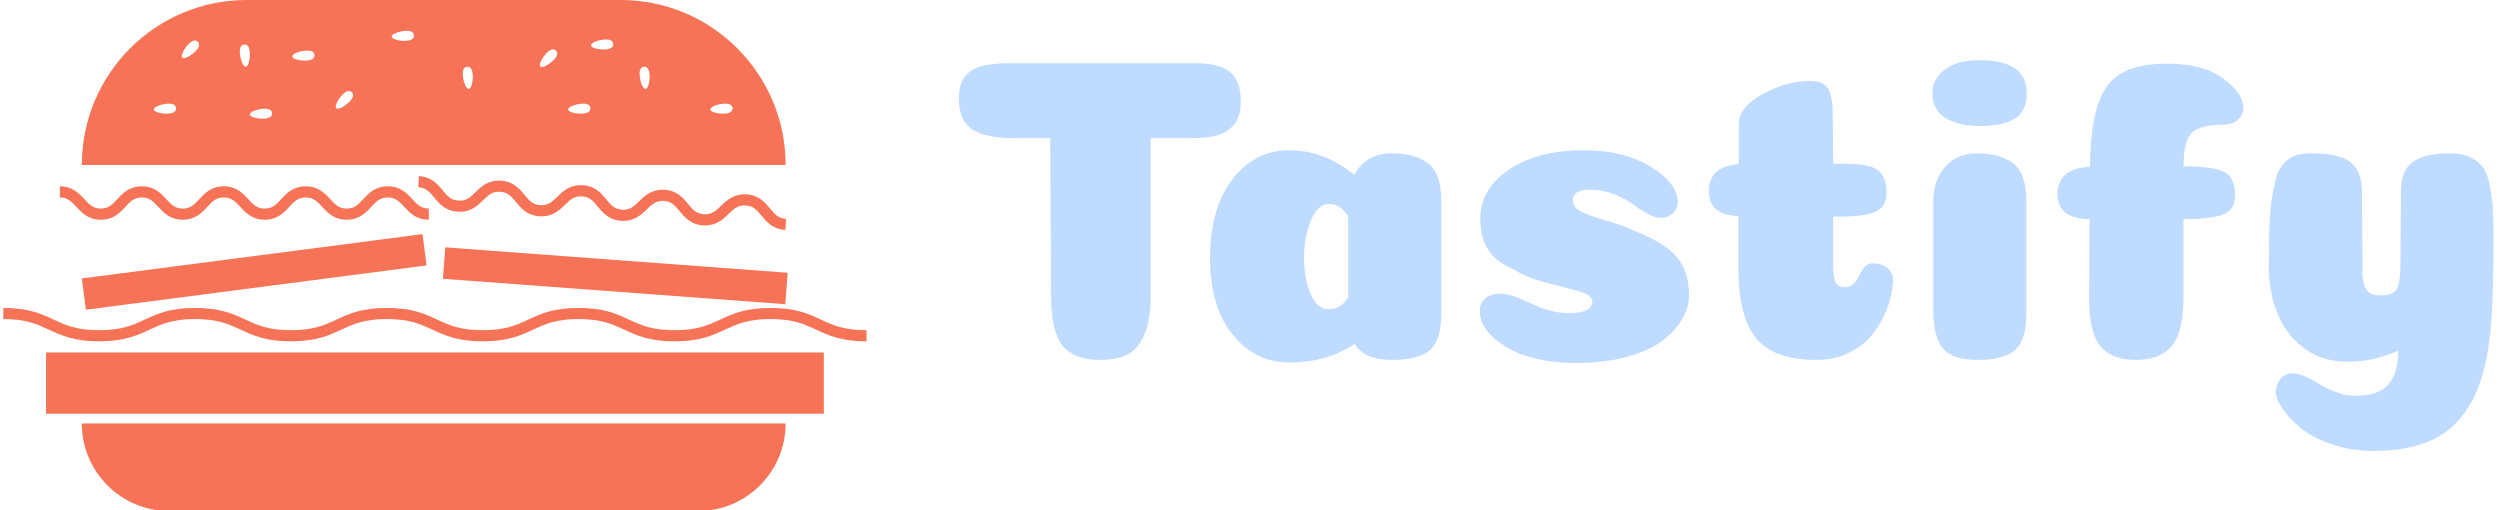 <svg xmlns="http://www.w3.org/2000/svg" version="1.1" xmlns:xlink="http://www.w3.org/1999/xlink" xmlns:svgjs="http://svgjs.dev/svgjs" width="1500" height="306" viewBox="0 0 1500 306"><g transform="matrix(1,0,0,1,-0.909,0.313)"><svg viewBox="0 0 396 81" data-background-color="#ffffff" preserveAspectRatio="xMidYMid meet" height="306" width="1500" xmlns="http://www.w3.org/2000/svg" xmlns:xlink="http://www.w3.org/1999/xlink"><g id="tight-bounds" transform="matrix(1,0,0,1,0.24,-0.083)"><svg viewBox="0 0 395.52 81.166" height="81.166" width="395.52"><g><svg viewBox="0 0 641.717 131.689" height="81.166" width="395.52"><g transform="matrix(1,0,0,1,246.197,15.511)"><svg viewBox="0 0 395.52 100.666" height="100.666" width="395.52"><g id="textblocktransform"><svg viewBox="0 0 395.52 100.666" height="100.666" width="395.52" id="textblock"><g><svg viewBox="0 0 395.52 100.666" height="100.666" width="395.52"><g transform="matrix(1,0,0,1,0,0)"><svg width="395.52" viewBox="2.45 -34.6 177.18 45.1" height="100.666" data-palette-color="#bfdbff"><path d="M24.6-25.6L24.6-7.5Q24.6-4.65 23.9-2.98 23.2-1.3 21.98-0.65 20.75 0 18.75 0L18.75 0Q15.8 0 14.48-1.58 13.15-3.15 13.1-7.15L13.1-7.15 13-25.6 8.75-25.6Q5.6-25.6 4.03-26.6 2.45-27.6 2.45-30.15L2.45-30.15Q2.45-31.7 3.08-32.6 3.7-33.5 4.95-33.88 6.2-34.25 8.3-34.25L8.3-34.25 29.7-34.25Q32.5-34.25 33.75-33.25 35-32.25 35-29.8L35-29.8Q35-28.15 34.27-27.23 33.55-26.3 32.35-25.95 31.15-25.6 29.25-25.6L29.25-25.6 24.6-25.6ZM40.6 0.3L40.6 0.3Q36.65 0.3 34.05-2.93 31.45-6.15 31.45-11.75L31.45-11.75Q31.45-17.45 34.02-20.83 36.6-24.2 40.6-24.2L40.6-24.2Q44.65-24.2 48.1-21.35L48.1-21.35Q49.45-23.85 52.45-23.85L52.45-23.85Q55.15-23.85 56.65-22.68 58.15-21.5 58.15-18.35L58.15-18.35 58.15-5.35Q58.15-2.35 56.9-1.18 55.65 0 52.5 0L52.5 0Q49.2 0 48.15-1.85L48.15-1.85Q44.95 0.3 40.6 0.3ZM47.4-7.2L47.4-16.55Q46.55-18 45.2-18L45.2-18Q43.9-18 43.1-16.1 42.3-14.2 42.3-11.75L42.3-11.75Q42.3-9.45 43.05-7.65 43.8-5.85 45.15-5.85L45.15-5.85Q46.55-5.85 47.4-7.2L47.4-7.2ZM74.59-24.2L74.59-24.2Q79.25-24.2 82.34-22.3 85.45-20.4 85.45-18.15L85.45-18.15Q85.45-17.5 84.9-16.95 84.34-16.4 83.5-16.4L83.5-16.4Q82.75-16.4 81.84-16.93 80.95-17.45 80.15-18.05 79.34-18.65 78.05-19.15 76.75-19.65 75.3-19.65L75.3-19.65Q73.34-19.65 73.34-18.45L73.34-18.45Q73.34-17.6 74.34-17.1 75.34-16.6 77.27-16.05 79.2-15.5 80.2-15L80.2-15Q83.95-13.55 85.34-11.88 86.75-10.2 86.75-7.45L86.75-7.45Q86.75-6.1 86-4.78 85.25-3.45 83.75-2.27 82.25-1.1 79.67-0.38 77.09 0.35 73.8 0.35L73.8 0.35Q67.34 0.35 64.14-2.6L64.14-2.6Q62.59-4.05 62.59-5.6L62.59-5.6Q62.59-6.55 63.22-7.1 63.84-7.65 65-7.65L65-7.65Q66.14-7.65 68.5-6.53 70.84-5.4 72.84-5.4L72.84-5.4Q75.59-5.4 75.59-6.75L75.59-6.75Q75.59-7.45 74.15-7.88 72.7-8.3 70.34-8.9 68-9.5 66.59-10.4L66.59-10.4Q64.39-11.35 63.52-12.78 62.65-14.2 62.65-16.25L62.65-16.25Q62.65-19.75 65.97-21.98 69.3-24.2 74.59-24.2ZM92.44-10.7L92.44-10.7 92.44-16.6Q91.19-16.65 90.44-17.03 89.69-17.4 89.37-18 89.04-18.6 89.04-19.5L89.04-19.5Q89.04-22.35 92.49-22.6L92.49-22.6 92.49-27.25Q92.49-29.15 95.24-30.68 97.99-32.2 100.69-32.2L100.69-32.2Q102.34-32.2 102.84-31.25 103.34-30.3 103.34-28.4L103.34-28.4 103.39-22.65 104.74-22.65Q107.49-22.65 108.52-21.93 109.54-21.2 109.54-19.3L109.54-19.3Q109.54-18.5 109.24-17.95 108.94-17.4 108.27-17.1 107.59-16.8 106.64-16.68 105.69-16.55 104.29-16.55L104.29-16.55 103.39-16.55 103.39-11.05Q103.39-10.25 103.47-9.73 103.54-9.2 103.69-8.9 103.84-8.6 104.12-8.5 104.39-8.4 104.79-8.4L104.79-8.4Q105.39-8.4 105.79-8.83 106.19-9.25 106.42-9.78 106.64-10.3 107.02-10.73 107.39-11.15 107.89-11.15L107.89-11.15Q109.04-11.15 109.67-10.6 110.29-10.05 110.29-9.25L110.29-9.25Q110.29-7.9 109.77-6.35 109.24-4.8 108.24-3.35 107.24-1.9 105.47-0.95 103.69 0 101.49 0L101.49 0Q96.54 0 94.49-2.5 92.44-5 92.44-10.7ZM114.84-30.8L114.84-30.8Q114.84-32.45 116.27-33.52 117.69-34.6 120.29-34.6L120.29-34.6Q125.74-34.6 125.74-30.8L125.74-30.8Q125.74-28.7 124.37-27.85 122.99-27 120.29-27L120.29-27Q117.94-27 116.39-27.9 114.84-28.8 114.84-30.8ZM125.69-18.35L125.69-5.35Q125.69-2.35 124.44-1.18 123.19 0 120.04 0L120.04 0Q117.09 0 116.02-1.38 114.94-2.75 114.94-5.9L114.94-5.9 114.94-18.2Q114.94-20.75 116.32-22.3 117.69-23.85 119.99-23.85L119.99-23.85Q122.69-23.85 124.19-22.68 125.69-21.5 125.69-18.35L125.69-18.35ZM144.89-26.3L144.89-26.3Q143.84-25.45 143.84-22.35L143.84-22.35Q147.19-22.35 148.49-21.73 149.79-21.1 149.79-19L149.79-19Q149.79-17.3 148.39-16.78 146.99-16.25 143.84-16.25L143.84-16.25 143.84-7.5Q143.84-3.25 142.51-1.63 141.19 0 138.34 0L138.34 0Q135.54 0 134.24-1.58 132.94-3.15 132.94-7.15L132.94-7.15 132.99-16.25Q129.29-16.3 129.29-19.15L129.29-19.15Q129.29-22.1 133.04-22.3L133.04-22.3Q133.09-28.75 134.91-31.48 136.74-34.2 141.94-34.2L141.94-34.2Q146.09-34.2 148.41-32.5 150.74-30.8 150.74-29.05L150.74-29.05Q150.74-28.3 150.11-27.73 149.49-27.15 148.34-27.15L148.34-27.15Q145.89-27.15 144.89-26.3ZM179.63-14.1L179.63-14.1Q179.63-5.55 179.13-2.15L179.13-2.15Q178.74 0.9 177.88 3.13 177.03 5.35 175.49 7.08 173.94 8.8 171.53 9.65 169.13 10.5 165.84 10.5L165.84 10.5Q163.19 10.5 160.91 9.73 158.63 8.95 157.31 7.83 155.99 6.7 155.24 5.6 154.49 4.5 154.49 3.7 154.49 2.9 155.01 2.23 155.53 1.55 156.44 1.55L156.44 1.55Q157.09 1.55 157.96 1.95 158.84 2.35 159.63 2.85 160.44 3.35 161.53 3.75 162.63 4.15 163.69 4.15L163.69 4.15Q166.38 4.15 167.51 2.8 168.63 1.45 168.63-1.05L168.63-1.05Q167.78-0.7 166.99-0.45 166.19-0.2 165.44-0.05 164.69 0.1 164.01 0.15 163.34 0.2 162.69 0.2L162.69 0.2Q159.74 0.2 157.63-1.45 155.53-3.1 154.61-5.53 153.69-7.95 153.69-10.75L153.69-10.75Q153.69-13.55 153.76-15.5 153.84-17.45 154.09-18.98 154.34-20.5 154.66-21.4 154.99-22.3 155.59-22.88 156.19-23.45 156.94-23.65 157.69-23.85 158.74-23.85L158.74-23.85Q161.88-23.85 163.16-22.78 164.44-21.7 164.44-19.4L164.44-19.4 164.49-11.35Q164.49-10.55 164.49-10.18 164.49-9.8 164.56-9.25 164.63-8.7 164.76-8.45 164.88-8.2 165.11-7.93 165.34-7.65 165.71-7.55 166.09-7.45 166.63-7.45L166.63-7.45Q168.13-7.45 168.51-8.28 168.88-9.1 168.88-11.3L168.88-11.3 168.94-19.4Q168.94-20.95 169.46-21.9 169.99-22.85 171.24-23.35 172.49-23.85 174.63-23.85L174.63-23.85Q175.94-23.85 176.86-23.43 177.78-23 178.34-22.33 178.88-21.65 179.16-20.33 179.44-19 179.53-17.65 179.63-16.3 179.63-14.1Z" opacity="1" transform="matrix(1,0,0,1,0,0)" fill="#bfdbff" class="wordmark-text-0" data-fill-palette-color="primary" id="text-0"></path></svg></g></svg></g></svg></g></svg></g><g><svg viewBox="0 0 222.433 131.689" height="131.689" width="222.433"><g><svg xmlns="http://www.w3.org/2000/svg" xmlns:xlink="http://www.w3.org/1999/xlink" version="1.1" x="0" y="0" viewBox="5.465 25.406 90.837 53.779" enable-background="new 0 0 100 100" xml:space="preserve" height="131.689" width="222.433" class="icon-icon-0" data-fill-palette-color="accent" id="icon-0"><path d="M96.302 61.326c-2.653 0-3.998-0.624-5.297-1.228-1.237-0.574-2.407-1.117-4.803-1.117-2.394 0-3.563 0.543-4.801 1.117-1.299 0.604-2.643 1.228-5.297 1.228-2.652 0-3.995-0.624-5.293-1.228-1.238-0.574-2.406-1.117-4.8-1.117-2.395 0-3.563 0.543-4.801 1.117-1.299 0.604-2.641 1.228-5.296 1.228-2.651 0-3.993-0.624-5.29-1.228-1.238-0.574-2.407-1.117-4.8-1.117-2.393 0-3.561 0.543-4.797 1.117-1.298 0.604-2.64 1.228-5.292 1.228s-3.994-0.624-5.291-1.228c-1.237-0.574-2.406-1.117-4.798-1.117-2.394 0-3.561 0.543-4.799 1.117-1.297 0.604-2.639 1.228-5.292 1.228-2.652 0-3.994-0.624-5.291-1.228-1.237-0.574-2.405-1.117-4.799-1.117V57.81c2.652 0 3.995 0.623 5.292 1.227 1.237 0.575 2.405 1.118 4.797 1.118 2.393 0 3.561-0.543 4.798-1.118 1.298-0.604 2.64-1.227 5.292-1.227 2.651 0 3.993 0.623 5.292 1.227 1.236 0.575 2.403 1.118 4.796 1.118s3.561-0.543 4.797-1.118c1.298-0.604 2.64-1.227 5.292-1.227 2.653 0 3.995 0.623 5.294 1.227 1.234 0.575 2.403 1.118 4.796 1.118 2.396 0 3.564-0.543 4.802-1.118 1.3-0.604 2.643-1.227 5.295-1.227s3.995 0.623 5.293 1.227c1.238 0.575 2.405 1.118 4.8 1.118s3.565-0.543 4.802-1.118c1.3-0.604 2.644-1.227 5.296-1.227 2.655 0 3.998 0.622 5.297 1.227 1.237 0.575 2.407 1.118 4.803 1.118V61.326z" fill="#f67357" data-fill-palette-color="accent"></path><rect x="9.959" y="62.497" width="81.849" height="6.446" fill="#f67357" data-fill-palette-color="accent"></rect><g fill="#f67357" data-fill-palette-color="accent"><rect x="13.787" y="52.341" transform="matrix(0.992 -0.129 0.129 0.992 -6.702 4.562)" width="36.138" height="3.32" fill="#f67357" data-fill-palette-color="accent"></rect><rect x="51.833" y="52.759" transform="matrix(0.997 0.074 -0.074 0.997 4.199 -5.002)" width="36.137" height="3.321" fill="#f67357" data-fill-palette-color="accent"></rect></g><path d="M87.788 69.968c0 5.091-4.125 9.217-9.216 9.217H22.94c-5.09 0-9.215-4.126-9.215-9.217H87.788z" fill="#f67357" data-fill-palette-color="accent"></path><path d="M50.239 48.528c-1.337 0-2.033-0.754-2.59-1.361-0.507-0.55-0.907-0.983-1.729-0.983-0.823 0-1.223 0.434-1.729 0.983-0.559 0.606-1.255 1.361-2.591 1.361-1.335 0-2.03-0.754-2.588-1.361-0.504-0.55-0.904-0.983-1.725-0.983-0.821 0-1.22 0.434-1.724 0.983-0.558 0.605-1.252 1.361-2.588 1.361-1.335 0-2.029-0.754-2.587-1.361-0.505-0.55-0.903-0.983-1.725-0.983s-1.22 0.434-1.725 0.983c-0.558 0.606-1.252 1.361-2.588 1.361s-2.029-0.754-2.587-1.361c-0.504-0.55-0.904-0.983-1.725-0.983-0.821 0-1.221 0.434-1.725 0.983-0.558 0.606-1.252 1.361-2.588 1.361s-2.028-0.755-2.587-1.361c-0.504-0.55-0.903-0.983-1.724-0.983v-1.172c1.335 0 2.03 0.756 2.587 1.361 0.505 0.549 0.904 0.983 1.724 0.983 0.821 0 1.22-0.434 1.725-0.983 0.558-0.607 1.252-1.361 2.588-1.361 1.336 0 2.03 0.756 2.587 1.361 0.505 0.549 0.904 0.983 1.725 0.983 0.821 0 1.22-0.434 1.725-0.983 0.559-0.607 1.253-1.361 2.588-1.361 1.335 0 2.03 0.756 2.588 1.362 0.504 0.548 0.904 0.982 1.724 0.982 0.821 0 1.22-0.434 1.725-0.983 0.559-0.607 1.252-1.361 2.587-1.361 1.335 0 2.03 0.754 2.588 1.361 0.505 0.549 0.903 0.983 1.725 0.983 0.823 0 1.223-0.434 1.729-0.983 0.56-0.607 1.254-1.361 2.591-1.361s2.032 0.754 2.591 1.361c0.505 0.549 0.906 0.983 1.729 0.983V48.528z" fill="#f67357" data-fill-palette-color="accent"></path><path d="M87.765 49.605c-1.336-0.075-1.987-0.866-2.512-1.501-0.476-0.577-0.851-1.033-1.671-1.078-0.828-0.048-1.246 0.364-1.782 0.886-0.593 0.574-1.342 1.276-2.663 1.213-1.333-0.073-1.984-0.865-2.508-1.502-0.475-0.576-0.848-1.031-1.667-1.077-0.807-0.047-1.243 0.365-1.777 0.884-0.591 0.574-1.313 1.292-2.66 1.215-1.332-0.073-1.983-0.865-2.507-1.501-0.473-0.577-0.846-1.032-1.665-1.077-0.828-0.047-1.243 0.365-1.778 0.885-0.591 0.574-1.317 1.288-2.66 1.214-1.331-0.074-1.983-0.866-2.506-1.503-0.474-0.577-0.848-1.031-1.668-1.077-0.852-0.042-1.242 0.365-1.777 0.886-0.591 0.575-1.309 1.282-2.66 1.214-1.332-0.073-1.984-0.866-2.506-1.503-0.474-0.576-0.847-1.031-1.667-1.077l0.066-1.169c1.333 0.074 1.984 0.866 2.507 1.503 0.474 0.577 0.849 1.031 1.666 1.077 0.858 0.049 1.244-0.365 1.778-0.886 0.59-0.573 1.316-1.28 2.66-1.214 1.331 0.073 1.982 0.865 2.507 1.502 0.475 0.576 0.847 1.032 1.668 1.077 0.8 0.051 1.242-0.364 1.777-0.885 0.589-0.573 1.318-1.288 2.659-1.215 1.332 0.074 1.983 0.866 2.507 1.502 0.473 0.577 0.847 1.031 1.665 1.077 0.822 0.051 1.242-0.364 1.777-0.885 0.591-0.573 1.313-1.283 2.659-1.213 1.333 0.074 1.984 0.866 2.507 1.502 0.475 0.577 0.85 1.031 1.668 1.077 0.826 0.038 1.247-0.365 1.783-0.885 0.59-0.575 1.362-1.28 2.662-1.214 1.335 0.074 1.986 0.866 2.511 1.501 0.476 0.577 0.852 1.033 1.67 1.079L87.765 49.605z" fill="#f67357" data-fill-palette-color="accent"></path><g fill="#f67357" data-fill-palette-color="accent"><path d="M70.428 25.406H31.086c-9.589 0-17.361 7.773-17.361 17.362h74.063C87.788 33.179 80.016 25.406 70.428 25.406zM22.809 37.363c-0.646 0.037-1.488-0.147-1.505-0.435-0.017-0.288 0.798-0.57 1.443-0.609 0.646-0.039 0.879 0.184 0.897 0.471C23.66 37.078 23.456 37.325 22.809 37.363zM25.7 30.784c-0.451 0.464-1.198 0.896-1.405 0.695-0.206-0.201 0.205-0.96 0.656-1.423 0.451-0.464 0.772-0.458 0.978-0.257C26.137 30 26.151 30.321 25.7 30.784zM30.981 32.427c-0.288 0.02-0.579-0.792-0.623-1.438-0.046-0.646 0.174-0.881 0.461-0.9s0.537 0.183 0.582 0.828C31.445 31.563 31.27 32.407 30.981 32.427zM32.913 37.889c-0.647 0.038-1.488-0.146-1.506-0.434-0.017-0.288 0.798-0.57 1.444-0.608 0.646-0.039 0.879 0.184 0.897 0.471C33.765 37.605 33.56 37.852 32.913 37.889zM37.374 31.779c-0.647 0.038-1.489-0.147-1.506-0.434-0.017-0.289 0.798-0.571 1.444-0.609s0.879 0.184 0.896 0.471C38.225 31.495 38.02 31.741 37.374 31.779zM41.903 36.096c-0.452 0.464-1.198 0.896-1.405 0.694-0.206-0.201 0.205-0.959 0.657-1.423 0.45-0.464 0.771-0.458 0.978-0.257C42.339 35.311 42.354 35.632 41.903 36.096zM47.842 29.7c-0.648 0.038-1.49-0.146-1.507-0.435-0.016-0.288 0.798-0.57 1.444-0.609s0.879 0.184 0.896 0.472C48.692 29.415 48.488 29.662 47.842 29.7zM54.441 34.767c-0.285 0.02-0.577-0.792-0.622-1.438-0.046-0.646 0.174-0.881 0.461-0.9 0.288-0.02 0.537 0.183 0.582 0.828C54.906 33.903 54.73 34.748 54.441 34.767zM63.385 31.715c-0.452 0.464-1.198 0.896-1.404 0.695-0.208-0.201 0.203-0.959 0.655-1.423 0.45-0.464 0.772-0.458 0.979-0.257C63.82 30.93 63.836 31.25 63.385 31.715zM66.412 37.363c-0.647 0.037-1.488-0.147-1.504-0.435-0.019-0.288 0.796-0.57 1.442-0.609s0.88 0.184 0.896 0.471C67.263 37.078 67.059 37.325 66.412 37.363zM68.813 30.609c-0.646 0.037-1.486-0.146-1.504-0.435-0.018-0.287 0.797-0.57 1.442-0.609 0.647-0.039 0.88 0.184 0.898 0.472C69.665 30.324 69.46 30.571 68.813 30.609zM73.05 34.767c-0.286 0.02-0.578-0.792-0.623-1.438-0.046-0.646 0.175-0.881 0.461-0.9 0.287-0.02 0.538 0.183 0.581 0.828C73.514 33.903 73.339 34.748 73.05 34.767zM81.372 37.363c-0.647 0.037-1.488-0.147-1.505-0.435-0.018-0.288 0.797-0.57 1.443-0.609s0.879 0.184 0.896 0.471C82.223 37.078 82.019 37.325 81.372 37.363z" fill="#f67357" data-fill-palette-color="accent"></path></g></svg></g></svg></g></svg></g><defs></defs></svg><rect width="395.52" height="81.166" fill="none" stroke="none" visibility="hidden"></rect></g></svg></g></svg>